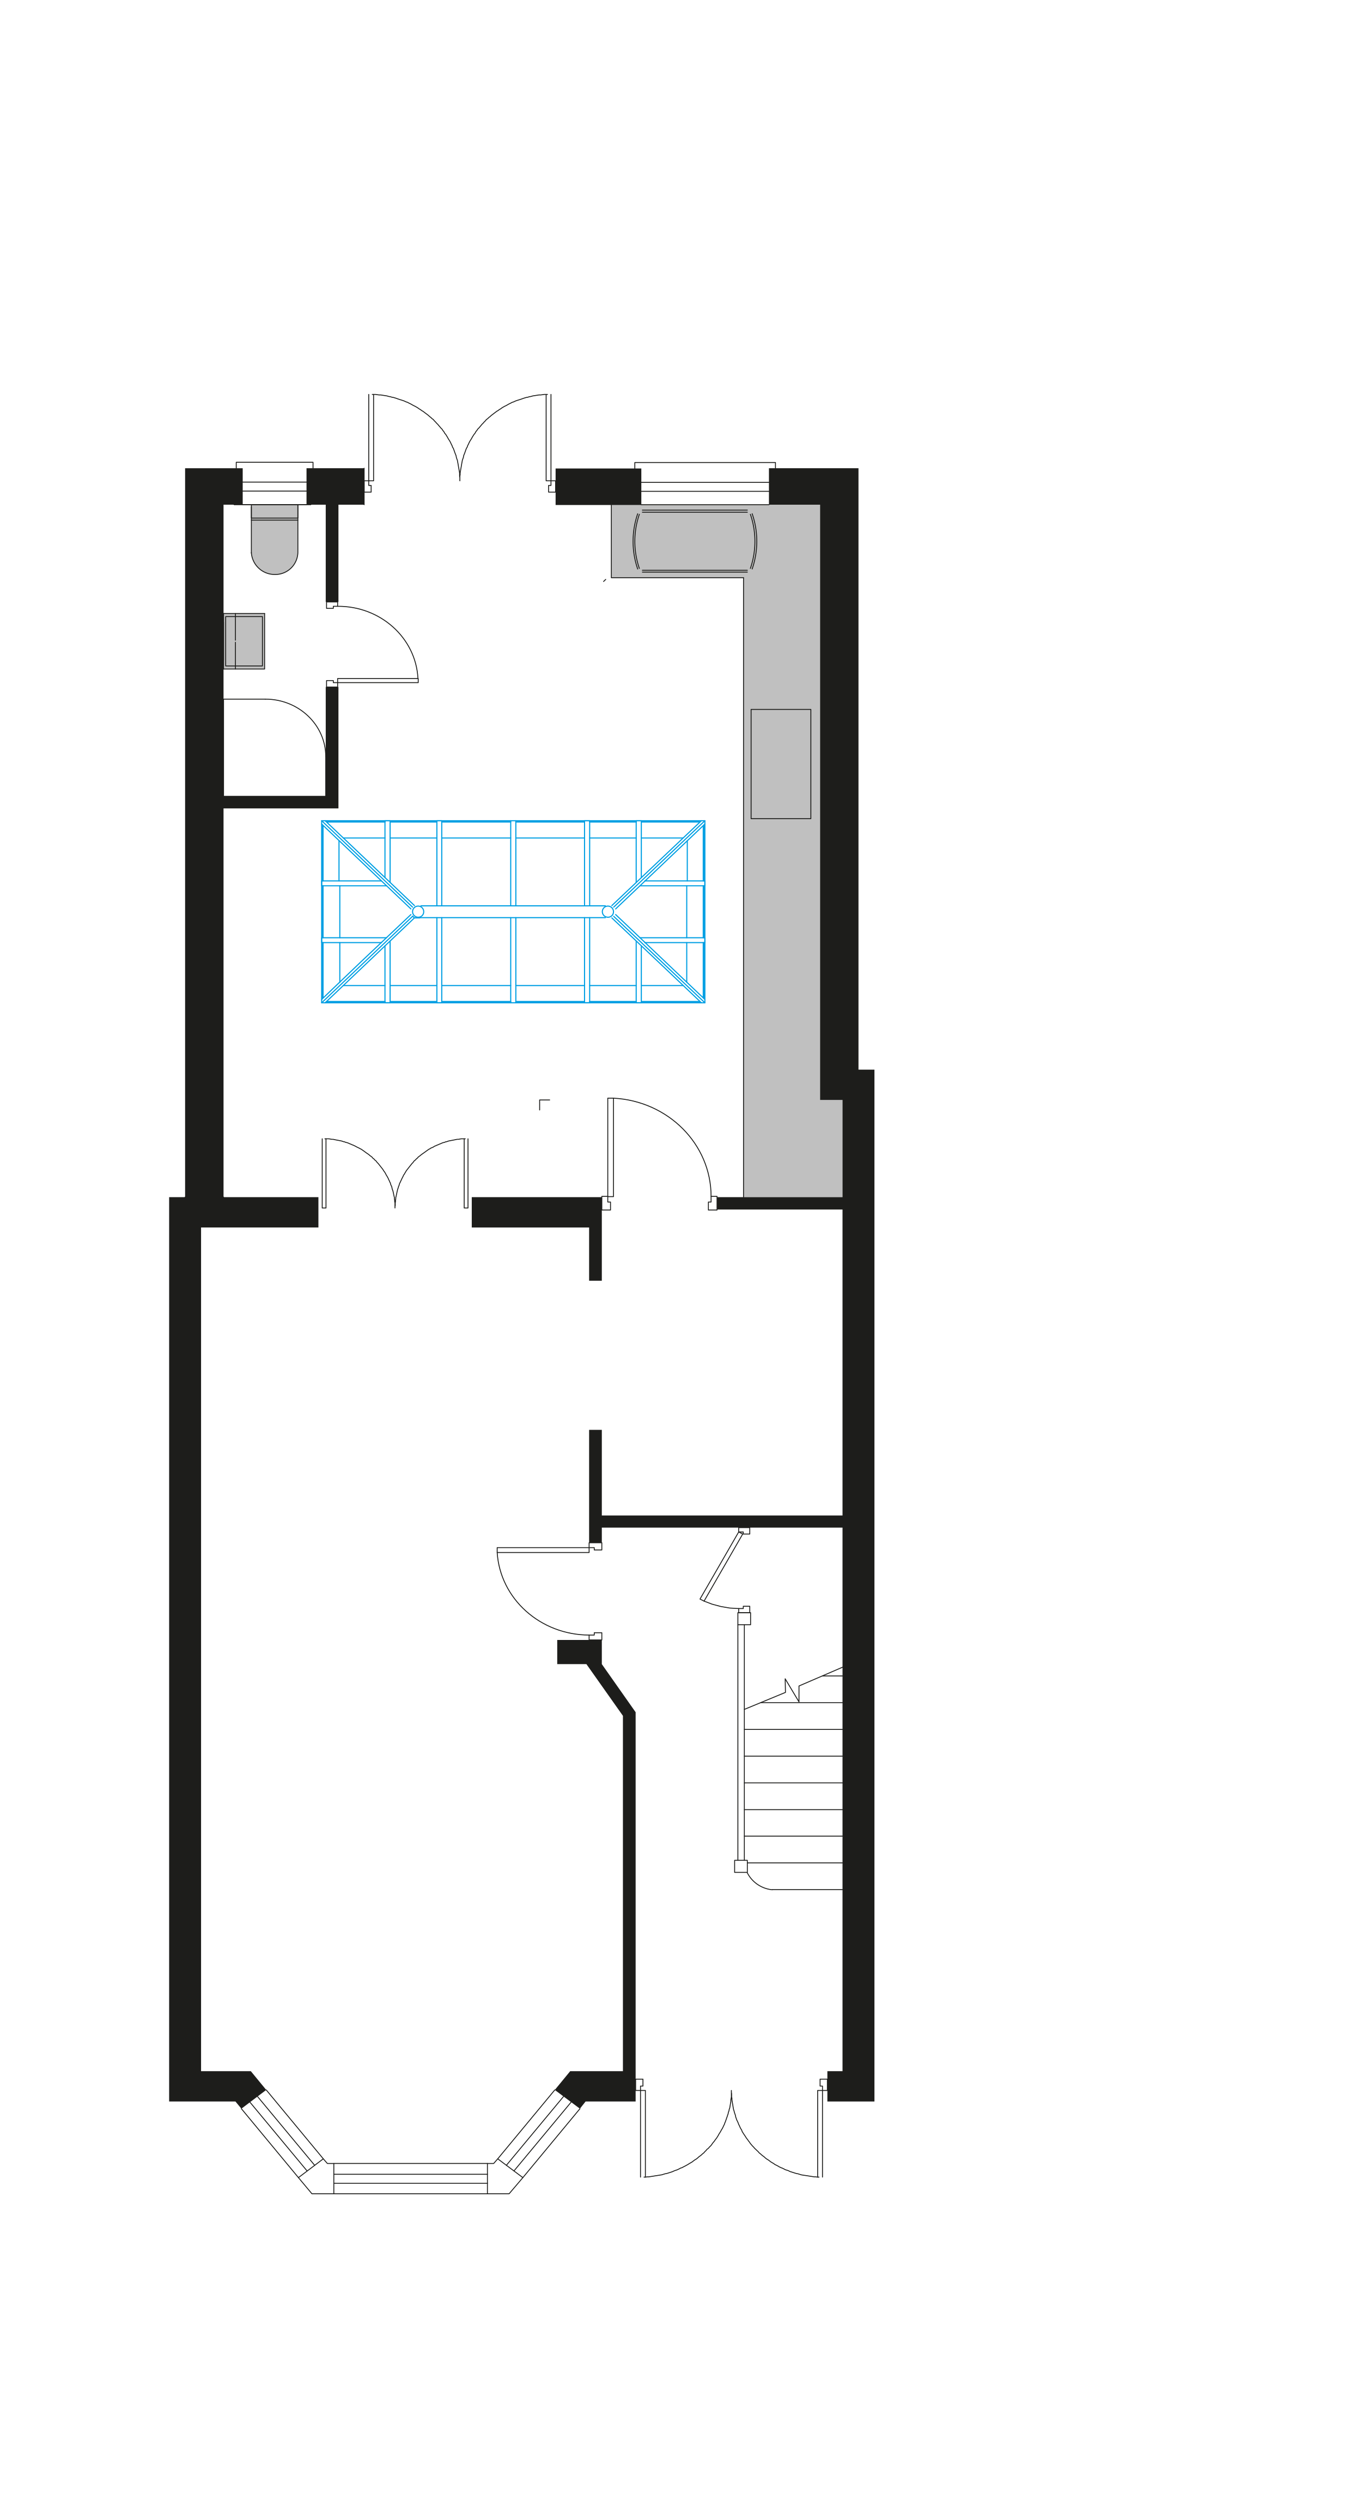 <svg xmlns="http://www.w3.org/2000/svg" viewBox="0 0 318.24 583.97"><defs><style>.a{fill:silver;}.b,.c{fill:none;stroke-linecap:round;stroke-linejoin:round;}.b{stroke:#1d1d1b;stroke-width:0.21px;}.c{stroke:#009fe3;stroke-width:0.26px;}.d{fill:#1d1d1b;}</style></defs><polygon class="a" points="196.86 279.61 173.73 279.61 173.73 134.94 142.84 134.94 142.84 117.94 149.85 117.94 149.85 117.88 179.67 117.88 191.62 117.88 191.62 249.83 191.62 256.91 196.86 256.91 196.86 279.61"/><rect class="a" x="52.23" y="143.29" width="9.6" height="12.97"/><path class="a" d="M69.6,121v8.06a5.28,5.28,0,0,1-5.38,5.11,5.46,5.46,0,0,1-5.48-5h0c0-3.6,0-7.2,0-10.81v-.48H69.6Z"/><line class="b" x1="52.23" y1="143.29" x2="52.23" y2="156.26"/><rect class="b" x="52.73" y="144.01" width="8.59" height="11.53"/><line class="b" x1="52.23" y1="143.29" x2="61.83" y2="143.29"/><polyline class="b" points="61.83 143.29 61.83 156.26 52.23 156.26"/><line class="b" x1="55.01" y1="150.01" x2="55.01" y2="156.26"/><line class="b" x1="55.01" y1="143.29" x2="55.01" y2="149.53"/><path class="b" d="M58.73,129.07a5.47,5.47,0,0,0,5.49,5.11,5.28,5.28,0,0,0,5.38-5.11V117.88"/><line class="b" x1="54.69" y1="117.88" x2="72.63" y2="117.88"/><rect class="b" x="58.73" y="117.88" width="10.87" height="3.12"/><line class="b" x1="69.6" y1="121.49" x2="58.73" y2="121.49"/><line class="b" x1="58.73" y1="129.17" x2="58.73" y2="118.36"/><line class="b" x1="141.53" y1="135.33" x2="141.03" y2="135.81"/><polygon class="b" points="129.82 112.3 129.82 114.94 128.18 114.94 128.18 113.38 128.74 113.38 128.74 112.3 129.82 112.3"/><polygon class="b" points="86.16 112.3 86.16 113.38 86.72 113.38 86.72 114.94 85.08 114.94 85.08 112.3 86.16 112.3"/><polyline class="b" points="127.61 92.12 127.61 112.3 128.74 112.3 128.74 92.12"/><polyline class="b" points="191.36 508.49 190.98 508.49 190.6 508.43 190.22 508.43 189.85 508.37 189.47 508.31 189.09 508.25 188.71 508.19 188.33 508.13 187.89 508.07 187.51 508.01 187.19 507.95 186.81 507.83 186.43 507.71 186.06 507.65 185.68 507.53 185.3 507.41 184.92 507.29 184.54 507.17 184.22 506.99 183.84 506.87 183.46 506.75 183.15 506.57 182.77 506.39 182.45 506.27 182.07 506.09 181.76 505.9 181.44 505.73 181.06 505.55 180.75 505.31 180.43 505.13 180.12 504.94 179.8 504.7 179.48 504.46 179.17 504.28 178.85 504.04 178.6 503.8 178.28 503.56 177.97 503.32 177.71 503.08 177.4 502.84 177.15 502.54 176.89 502.3 176.58 502 176.32 501.76 176.07 501.46 175.82 501.22 175.57 500.92 175.31 500.62 175.12 500.32 174.87 500.02 174.68 499.72 174.43 499.42 174.24 499.12 174.05 498.82 173.8 498.46 173.61 498.16 173.42 497.86 173.29 497.5 173.1 497.2 172.91 496.84 172.79 496.54 172.6 496.18 172.47 495.82 172.34 495.52 172.15 495.15 172.03 494.8 171.9 494.44 171.84 494.07 171.71 493.71 171.59 493.35 171.52 493.05 171.4 492.69 171.33 492.33 171.27 491.97 171.21 491.55 171.14 491.19 171.08 490.83 171.02 490.47 171.02 490.11 170.95 489.75 170.95 489.39 170.95 489.03 170.89 488.67 170.89 488.25 170.89 488.67 170.89 489.03 170.89 489.39 170.89 489.75 170.83 490.11 170.76 490.47 170.76 490.83 170.7 491.19 170.64 491.55 170.57 491.97 170.51 492.33 170.38 492.69 170.32 493.05 170.19 493.35 170.13 493.71 170 494.07 169.88 494.44 169.75 494.8 169.63 495.15 169.5 495.52 169.37 495.82 169.25 496.18 169.06 496.54 168.93 496.84 168.74 497.2 168.55 497.5 168.36 497.86 168.17 498.16 167.98 498.46 167.79 498.82 167.6 499.12 167.41 499.42 167.16 499.72 166.97 500.02 166.72 500.32 166.47 500.62 166.28 500.92 166.03 501.22 165.77 501.46 165.52 501.76 165.2 502 164.95 502.3 164.7 502.54 164.44 502.84 164.13 503.08 163.88 503.32 163.56 503.56 163.24 503.8 162.99 504.04 162.68 504.28 162.36 504.46 162.04 504.7 161.73 504.94 161.41 505.13 161.1 505.31 160.72 505.55 160.4 505.73 160.09 505.9 159.71 506.09 159.39 506.27 159.01 506.39 158.69 506.57 158.32 506.75 158 506.87 157.62 506.99 157.24 507.17 156.93 507.29 156.55 507.41 156.17 507.53 155.79 507.65 155.41 507.71 155.03 507.83 154.65 507.95 154.27 508.01 153.89 508.07 153.51 508.13 153.13 508.19 152.75 508.25 152.38 508.31 152 508.37 151.62 508.43 151.24 508.43 150.86 508.49 150.48 508.49"/><polyline class="b" points="86.16 92.12 86.16 112.3 87.29 112.3 87.29 92.12"/><polyline class="b" points="75.92 265.98 76.24 265.98 76.55 265.98 76.87 265.98 77.18 266.04 77.5 266.1 77.82 266.1 78.13 266.16 78.38 266.22 78.7 266.28 79.02 266.34 79.33 266.4 79.65 266.46 79.9 266.52 80.22 266.64 80.53 266.7 80.79 266.82 81.1 266.88 81.42 267 81.67 267.12 81.99 267.24 82.24 267.36 82.56 267.48 82.81 267.6 83.06 267.72 83.38 267.9 83.63 268.02 83.88 268.14 84.2 268.32 84.45 268.44 84.7 268.62 84.96 268.8 85.21 268.98 85.46 269.17 85.71 269.35 85.97 269.52 86.22 269.7 86.41 269.88 86.66 270.06 86.92 270.25 87.1 270.49 87.36 270.67 87.55 270.91 87.8 271.09 87.99 271.33 88.18 271.57 88.37 271.75 88.56 271.99 88.75 272.23 88.94 272.47 89.13 272.71 89.32 272.95 89.5 273.19 89.63 273.43 89.82 273.67 90.01 273.97 90.14 274.21 90.26 274.45 90.45 274.75 90.58 274.99 90.71 275.23 90.83 275.53 90.96 275.77 91.08 276.07 91.21 276.31 91.28 276.61 91.4 276.91 91.53 277.15 91.59 277.45 91.65 277.75 91.78 278.05 91.84 278.29 91.91 278.59 91.97 278.89 92.03 279.19 92.1 279.49 92.16 279.73 92.16 280.04 92.22 280.33 92.22 280.63 92.29 280.94 92.29 281.24 92.29 281.54 92.29 281.84 92.29 282.14 92.29 281.84 92.35 281.54 92.35 281.24 92.35 280.94 92.41 280.63 92.41 280.33 92.47 280.04 92.47 279.73 92.54 279.49 92.6 279.19 92.67 278.89 92.73 278.59 92.79 278.29 92.85 278.05 92.92 277.75 93.04 277.45 93.11 277.15 93.23 276.91 93.3 276.61 93.42 276.31 93.55 276.07 93.68 275.77 93.8 275.53 93.93 275.23 94.06 274.99 94.18 274.75 94.31 274.45 94.5 274.21 94.62 273.97 94.81 273.67 94.94 273.43 95.13 273.19 95.32 272.95 95.51 272.71 95.7 272.47 95.89 272.23 96.08 271.99 96.27 271.75 96.46 271.57 96.64 271.33 96.83 271.09 97.09 270.91 97.28 270.67 97.53 270.49 97.72 270.25 97.97 270.06 98.22 269.88 98.42 269.7 98.67 269.52 98.92 269.35 99.17 269.17 99.43 268.98 99.68 268.8 99.93 268.62 100.18 268.44 100.44 268.32 100.69 268.14 101 268.02 101.26 267.9 101.51 267.72 101.83 267.6 102.08 267.48 102.39 267.36 102.65 267.24 102.96 267.12 103.22 267 103.53 266.88 103.85 266.82 104.1 266.7 104.42 266.64 104.73 266.52 104.99 266.46 105.3 266.4 105.62 266.34 105.93 266.28 106.25 266.22 106.5 266.16 106.82 266.1 107.13 266.1 107.45 266.04 107.77 265.98 108.08 265.98 108.4 265.98 108.71 265.98"/><polyline class="b" points="108.46 265.98 108.46 282.14 109.35 282.14 109.35 265.98"/><polyline class="b" points="75.29 265.98 75.29 282.14 76.17 282.14 76.17 265.98"/><polyline class="b" points="86.98 92.12 87.36 92.12 87.74 92.12 88.11 92.18 88.56 92.24 88.94 92.24 89.32 92.3 89.69 92.36 90.07 92.42 90.45 92.48 90.83 92.6 91.21 92.66 91.59 92.78 91.97 92.84 92.35 92.96 92.73 93.08 93.04 93.2 93.42 93.32 93.8 93.44 94.18 93.56 94.5 93.68 94.88 93.86 95.25 93.98 95.57 94.16 95.95 94.34 96.27 94.52 96.58 94.7 96.96 94.88 97.28 95.06 97.59 95.24 97.91 95.48 98.22 95.66 98.54 95.9 98.86 96.08 99.17 96.32 99.49 96.56 99.81 96.8 100.12 97.04 100.37 97.28 100.69 97.52 100.94 97.77 101.26 98 101.51 98.31 101.76 98.55 102.02 98.85 102.27 99.09 102.52 99.39 102.78 99.69 103.03 99.99 103.28 100.23 103.47 100.53 103.72 100.83 103.91 101.19 104.17 101.49 104.35 101.79 104.54 102.09 104.73 102.45 104.92 102.75 105.11 103.05 105.3 103.41 105.43 103.71 105.62 104.07 105.74 104.43 105.93 104.73 106.06 105.09 106.19 105.45 106.31 105.81 106.44 106.11 106.57 106.47 106.63 106.83 106.75 107.19 106.88 107.55 106.94 107.91 107.01 108.27 107.07 108.64 107.13 109 107.2 109.36 107.26 109.72 107.32 110.08 107.39 110.5 107.39 110.86 107.39 111.22 107.45 111.58 107.45 111.94 107.45 112.3 107.45 111.94 107.45 111.58 107.45 111.22 107.51 110.86 107.51 110.5 107.58 110.08 107.64 109.72 107.7 109.36 107.77 109 107.83 108.64 107.89 108.27 107.96 107.91 108.02 107.55 108.14 107.19 108.27 106.83 108.33 106.47 108.46 106.11 108.59 105.81 108.71 105.45 108.84 105.09 108.97 104.73 109.16 104.43 109.28 104.07 109.47 103.71 109.6 103.41 109.79 103.05 109.98 102.75 110.17 102.45 110.36 102.09 110.55 101.79 110.74 101.49 110.99 101.19 111.18 100.83 111.43 100.53 111.62 100.23 111.87 99.99 112.13 99.69 112.38 99.39 112.63 99.09 112.88 98.85 113.14 98.55 113.39 98.31 113.64 98 113.96 97.77 114.21 97.52 114.53 97.28 114.78 97.04 115.1 96.8 115.41 96.56 115.73 96.32 116.04 96.08 116.36 95.9 116.68 95.66 116.99 95.48 117.31 95.24 117.62 95.06 117.94 94.88 118.32 94.7 118.63 94.52 118.95 94.34 119.33 94.16 119.64 93.98 120.03 93.86 120.4 93.68 120.72 93.56 121.1 93.44 121.48 93.32 121.86 93.2 122.17 93.08 122.55 92.96 122.93 92.84 123.31 92.78 123.69 92.66 124.07 92.6 124.45 92.48 124.83 92.42 125.21 92.36 125.58 92.3 125.96 92.24 126.34 92.24 126.79 92.18 127.17 92.12 127.54 92.12 127.92 92.12"/><polyline class="b" points="150.8 508.49 150.8 488.25 149.66 488.25 149.66 508.49"/><polygon class="b" points="192.18 488.25 192.18 487.23 191.62 487.23 191.62 485.61 193.32 485.61 193.32 488.25 192.18 488.25"/><polygon class="b" points="148.52 488.25 148.52 485.61 150.23 485.61 150.23 487.23 149.66 487.23 149.66 488.25 148.52 488.25"/><polyline class="b" points="192.18 508.49 192.18 488.25 191.05 488.25 191.05 508.49"/><polyline class="b" points="164.51 373.96 166.4 374.68 168.43 375.22 170.51 375.58 172.6 375.7"/><rect class="b" x="78.89" y="158.48" width="18.83" height="0.96"/><polygon class="b" points="76.3 140.59 76.3 142.09 77.88 142.09 77.88 141.61 78.89 141.61 78.89 140.59 76.3 140.59"/><polygon class="b" points="77.88 159.44 77.88 158.96 76.3 158.96 76.3 160.46 78.89 160.46 78.89 159.44 77.88 159.44"/><path class="b" d="M166.15,279.43c0-12.19-10-22.26-22.81-22.94"/><rect class="b" x="142.01" y="256.49" width="1.33" height="23"/><polygon class="b" points="167.54 282.62 165.52 282.62 165.52 280.75 166.15 280.75 166.15 279.43 167.54 279.43 167.54 282.62"/><polygon class="b" points="142.01 280.75 142.65 280.75 142.65 282.62 140.62 282.62 140.62 279.43 142.01 279.43 142.01 280.75"/><path class="b" d="M116.17,362.61c.69,10.81,10.09,19.25,21.48,19.28"/><rect class="b" x="116.17" y="361.47" width="21.48" height="1.14"/><polygon class="b" points="140.62 383.03 140.62 381.35 138.85 381.35 138.85 381.89 137.65 381.89 137.65 383.03 140.62 383.03"/><polygon class="b" points="138.85 361.47 138.85 362.01 140.62 362.01 140.62 360.33 137.65 360.33 137.65 361.47 138.85 361.47"/><polygon class="b" points="164.51 373.96 163.56 373.48 172.6 357.81 173.54 358.29 164.51 373.96"/><polygon class="b" points="175.19 376.67 175.19 375.16 173.67 375.16 173.67 375.7 172.6 375.7 172.6 376.67 175.19 376.67"/><polygon class="b" points="173.67 357.81 173.67 358.29 175.19 358.29 175.19 356.79 172.6 356.79 172.6 357.81 173.67 357.81"/><path class="b" d="M97.66,158.48c-.49-9.5-8.77-16.94-18.77-16.87"/><line class="b" x1="173.73" y1="279.61" x2="173.73" y2="134.94"/><polygon class="b" points="69.73 508.61 75.54 504.22 76.49 505.31 78 505.31 78 512.39 72.89 512.39 69.73 508.61"/><polygon class="b" points="122.17 508.61 116.3 504.22 115.35 505.31 113.89 505.31 113.89 512.39 118.95 512.39 122.17 508.61"/><line class="b" x1="43.25" y1="279.61" x2="52.23" y2="279.61"/><rect class="b" x="172.41" y="376.66" width="2.97" height="2.82"/><polyline class="b" points="173.73 134.94 142.84 134.94 142.84 117.88"/><polyline class="b" points="128.43 256.91 126.09 256.91 126.09 259.25"/><line class="b" x1="85.08" y1="117.88" x2="85.08" y2="109.36"/><path class="b" d="M149.39,120.12a19.41,19.41,0,0,0,0,12.64"/><path class="b" d="M175.33,132.76a19.41,19.41,0,0,0,0-12.64"/><path class="b" d="M175.75,132.89a19.8,19.8,0,0,0,0-12.9"/><line class="b" x1="174.62" y1="133.2" x2="150.1" y2="133.2"/><line class="b" x1="174.62" y1="119.63" x2="150.1" y2="119.63"/><line class="b" x1="174.62" y1="119.14" x2="150.1" y2="119.14"/><line class="b" x1="174.62" y1="133.62" x2="150.1" y2="133.62"/><polyline class="b" points="52.23 145.33 52.23 149.77 52.23 154.16"/><path class="b" d="M149,120a19.8,19.8,0,0,0,0,12.9"/><polyline class="b" points="76.11 176.68 76.11 185.99 52.23 185.99 52.23 163.29 62.02 163.29"/><path class="b" d="M76.11,176.71c0-7.41-6.32-13.42-14.12-13.42"/><line class="b" x1="113.9" y1="512.39" x2="78.01" y2="512.39"/><line class="b" x1="196.86" y1="391.44" x2="192.18" y2="391.44"/><polyline class="b" points="148.33 109.42 148.33 108.03 181.19 108.03 181.19 109.42"/><line class="b" x1="129.63" y1="488.13" x2="116.3" y2="504.22"/><line class="b" x1="56.71" y1="112.6" x2="71.62" y2="112.6"/><line class="b" x1="135.51" y1="492.51" x2="122.17" y2="508.61"/><line class="b" x1="196.86" y1="441.35" x2="180.49" y2="441.35"/><line class="b" x1="173.92" y1="379.49" x2="173.92" y2="434.5"/><line class="b" x1="62.21" y1="488.13" x2="75.54" y2="504.22"/><line class="b" x1="196.86" y1="403.93" x2="173.92" y2="403.93"/><line class="b" x1="196.86" y1="410.18" x2="173.92" y2="410.18"/><line class="b" x1="196.86" y1="416.42" x2="173.92" y2="416.42"/><line class="b" x1="196.86" y1="422.67" x2="173.92" y2="422.67"/><line class="b" x1="196.86" y1="428.85" x2="173.92" y2="428.85"/><line class="b" x1="196.86" y1="435.1" x2="174.62" y2="435.1"/><line class="b" x1="149.85" y1="117.88" x2="179.67" y2="117.88"/><line class="b" x1="172.41" y1="379.49" x2="172.41" y2="434.5"/><line class="b" x1="73.52" y1="505.73" x2="60.19" y2="489.69"/><line class="b" x1="56.4" y1="492.51" x2="69.73" y2="508.61"/><line class="b" x1="71.75" y1="507.05" x2="58.42" y2="491.01"/><line class="b" x1="78.01" y1="507.83" x2="113.9" y2="507.83"/><line class="b" x1="149.85" y1="112.66" x2="179.67" y2="112.66"/><line class="b" x1="149.85" y1="114.76" x2="179.67" y2="114.76"/><line class="b" x1="113.9" y1="505.3" x2="78.01" y2="505.3"/><line class="b" x1="56.71" y1="117.88" x2="71.62" y2="117.88"/><line class="b" x1="196.86" y1="397.68" x2="177.78" y2="397.68"/><polyline class="b" points="55.2 109.36 55.2 107.97 73.14 107.97 73.14 109.36"/><line class="b" x1="120.09" y1="507.05" x2="133.42" y2="491.01"/><line class="b" x1="118.32" y1="505.73" x2="131.65" y2="489.69"/><polyline class="b" points="173.92 399.25 183.53 395.28 183.46 392.1 186.69 397.5 186.69 393.78 196.86 389.4"/><rect class="b" x="171.65" y="434.5" width="2.97" height="2.82"/><path class="b" d="M174.59,437.38a7.36,7.36,0,0,0,5.87,4"/><line class="b" x1="56.71" y1="114.7" x2="71.62" y2="114.7"/><line class="b" x1="78.01" y1="509.93" x2="113.9" y2="509.93"/><rect class="b" x="175.5" y="165.69" width="13.96" height="25.52"/><line class="c" x1="75.16" y1="234.21" x2="75.16" y2="191.69"/><line class="c" x1="102.08" y1="230.19" x2="91.15" y2="230.19"/><line class="c" x1="89.95" y1="230.19" x2="80.22" y2="230.19"/><line class="c" x1="80.22" y1="195.72" x2="89.95" y2="195.72"/><line class="c" x1="91.15" y1="195.72" x2="102.08" y2="195.72"/><polyline class="c" points="102.08 211.57 102.08 191.69 103.22 191.69 103.22 211.57"/><polyline class="c" points="103.22 214.33 103.22 234.21 102.08 234.21 102.08 214.33"/><polyline class="c" points="89.95 204.97 89.95 191.69 91.15 191.69 91.15 206.11"/><polyline class="c" points="89.13 220.16 75.16 220.16 75.16 219.02 90.33 219.02"/><polyline class="c" points="90.33 206.89 75.16 206.89 75.16 205.75 89.13 205.75"/><polyline class="c" points="91.15 219.8 91.15 234.21 89.95 234.21 89.95 220.94"/><line class="c" x1="75.35" y1="233.25" x2="75.35" y2="220.16"/><line class="c" x1="79.4" y1="229.41" x2="79.4" y2="220.16"/><line class="c" x1="75.48" y1="233.07" x2="75.48" y2="220.16"/><line class="c" x1="76.36" y1="191.99" x2="89.95" y2="191.99"/><line class="c" x1="76.17" y1="191.87" x2="89.95" y2="191.87"/><line class="c" x1="79.21" y1="205.75" x2="79.21" y2="196.38"/><line class="c" x1="75.35" y1="205.75" x2="75.35" y2="192.65"/><line class="c" x1="75.48" y1="205.75" x2="75.48" y2="192.83"/><line class="c" x1="75.35" y1="219.02" x2="75.35" y2="206.89"/><line class="c" x1="79.4" y1="219.02" x2="79.4" y2="206.89"/><line class="c" x1="75.48" y1="219.02" x2="75.48" y2="206.89"/><line class="c" x1="89.95" y1="234.03" x2="76.17" y2="234.03"/><line class="c" x1="89.95" y1="233.91" x2="76.36" y2="233.91"/><line class="c" x1="102.08" y1="234.03" x2="91.15" y2="234.03"/><line class="c" x1="102.08" y1="233.91" x2="91.15" y2="233.91"/><line class="c" x1="91.15" y1="191.99" x2="102.08" y2="191.99"/><line class="c" x1="91.15" y1="191.87" x2="102.08" y2="191.87"/><line class="c" x1="96.84" y1="211.51" x2="75.98" y2="191.69"/><line class="c" x1="96.01" y1="212.29" x2="75.16" y2="192.47"/><polyline class="c" points="96.83 214.39 85.14 225.5 75.98 234.21"/><polyline class="c" points="96.01 213.61 84.26 224.72 75.16 233.43"/><path class="c" d="M99,213a1.3,1.3,0,1,0-1.29,1.23A1.26,1.26,0,0,0,99,213Z"/><line class="c" x1="120.53" y1="191.69" x2="120.53" y2="211.57"/><line class="c" x1="119.33" y1="191.69" x2="119.33" y2="211.57"/><line class="c" x1="119.33" y1="234.21" x2="119.33" y2="214.33"/><line class="c" x1="120.53" y1="234.21" x2="120.53" y2="214.33"/><line class="c" x1="164.7" y1="234.21" x2="164.7" y2="191.69"/><line class="c" x1="120.53" y1="230.19" x2="136.58" y2="230.19"/><line class="c" x1="103.22" y1="230.19" x2="119.33" y2="230.19"/><line class="c" x1="137.78" y1="230.19" x2="148.65" y2="230.19"/><line class="c" x1="149.85" y1="230.19" x2="159.58" y2="230.19"/><line class="c" x1="159.58" y1="195.72" x2="149.85" y2="195.72"/><line class="c" x1="148.65" y1="195.72" x2="137.78" y2="195.72"/><line class="c" x1="119.33" y1="195.72" x2="103.22" y2="195.72"/><line class="c" x1="136.58" y1="195.72" x2="120.53" y2="195.72"/><polyline class="c" points="143.4 214.03 164.7 234.21 75.16 234.21 96.39 214.03"/><polyline class="c" points="137.78 211.57 137.78 191.69 136.58 191.69 136.58 211.57"/><polyline class="c" points="136.58 214.33 136.58 234.21 137.78 234.21 137.78 214.33"/><polyline class="c" points="149.85 204.97 149.85 191.69 148.65 191.69 148.65 206.11"/><polyline class="c" points="150.67 220.16 164.7 220.16 164.7 219.02 149.53 219.02"/><polyline class="c" points="149.53 206.89 164.7 206.89 164.7 205.75 150.67 205.75"/><polyline class="c" points="148.65 219.8 148.65 234.21 149.85 234.21 149.85 220.94"/><line class="c" x1="164.51" y1="233.25" x2="164.51" y2="220.16"/><line class="c" x1="160.46" y1="229.41" x2="160.46" y2="220.16"/><line class="c" x1="164.32" y1="233.07" x2="164.32" y2="220.16"/><line class="c" x1="163.5" y1="191.99" x2="149.85" y2="191.99"/><line class="c" x1="163.62" y1="191.87" x2="149.85" y2="191.87"/><line class="c" x1="160.59" y1="205.75" x2="160.59" y2="196.38"/><line class="c" x1="164.51" y1="205.75" x2="164.51" y2="192.65"/><line class="c" x1="164.32" y1="205.75" x2="164.32" y2="192.83"/><line class="c" x1="164.51" y1="219.02" x2="164.51" y2="206.89"/><line class="c" x1="160.46" y1="219.02" x2="160.46" y2="206.89"/><line class="c" x1="164.32" y1="219.02" x2="164.32" y2="206.89"/><line class="c" x1="149.85" y1="234.03" x2="163.62" y2="234.03"/><line class="c" x1="149.85" y1="233.91" x2="163.5" y2="233.91"/><line class="c" x1="137.78" y1="234.03" x2="148.65" y2="234.03"/><line class="c" x1="137.78" y1="233.91" x2="148.65" y2="233.91"/><line class="c" x1="120.53" y1="234.03" x2="136.58" y2="234.03"/><line class="c" x1="103.22" y1="234.03" x2="119.33" y2="234.03"/><line class="c" x1="120.53" y1="233.91" x2="136.58" y2="233.91"/><line class="c" x1="103.22" y1="233.91" x2="119.33" y2="233.91"/><line class="c" x1="119.33" y1="191.99" x2="103.22" y2="191.99"/><line class="c" x1="136.58" y1="191.99" x2="120.53" y2="191.99"/><line class="c" x1="119.33" y1="191.87" x2="103.22" y2="191.87"/><line class="c" x1="136.58" y1="191.87" x2="120.53" y2="191.87"/><line class="c" x1="148.65" y1="191.99" x2="137.78" y2="191.99"/><line class="c" x1="148.65" y1="191.87" x2="137.78" y2="191.87"/><line class="c" x1="142.96" y1="211.51" x2="163.88" y2="191.69"/><line class="c" x1="143.85" y1="212.29" x2="164.7" y2="192.47"/><polyline class="c" points="142.96 214.39 154.71 225.5 163.88 234.21"/><polyline class="c" points="143.85 213.61 155.54 224.72 164.7 233.43"/><polyline class="c" points="96.39 211.87 75.16 191.69 164.7 191.69 143.4 211.87"/><polyline class="c" points="141.44 214.33 98.16 214.33 98.1 214.39 96.83 214.39 96.39 213.97"/><line class="c" x1="141.45" y1="211.57" x2="98.35" y2="211.57"/><path class="c" d="M143.34,213a1.3,1.3,0,1,0-1.29,1.23A1.26,1.26,0,0,0,143.34,213Z"/><rect class="d" x="129.82" y="109.42" width="20.03" height="8.53"/><polygon class="d" points="133.23 483.75 145.55 483.75 145.55 400.75 137.02 388.68 130.2 388.68 130.2 383.03 140.62 383.03 140.62 388.68 148.52 399.91 148.52 490.83 136.83 490.83 135.5 492.51 129.63 488.13 133.23 483.75"/><polygon class="d" points="110.23 279.61 110.23 286.7 137.65 286.7 137.65 299.13 140.62 299.13 140.62 279.61 110.23 279.61"/><polygon class="d" points="76.11 117.88 76.11 140.59 79.08 140.59 79.08 117.88 85.08 117.88 85.08 109.36 71.62 109.36 71.62 117.88 76.11 117.88"/><polygon class="d" points="39.52 490.83 55.01 490.83 56.4 492.51 62.21 488.13 58.61 483.75 46.98 483.75 46.98 286.7 74.4 286.7 74.4 279.61 52.23 279.61 52.23 188.81 79.08 188.81 79.08 160.46 76.11 160.46 76.11 185.99 52.23 185.99 52.23 117.88 56.71 117.88 56.71 109.36 43.25 109.36 43.25 279.61 39.52 279.61 39.52 490.83"/><polygon class="d" points="196.86 279.61 167.54 279.61 167.54 282.5 196.86 282.5 196.86 353.96 140.62 353.96 140.62 333.96 137.65 333.96 137.65 360.33 140.62 360.33 140.62 356.79 196.86 356.79 196.86 483.75 193.32 483.75 193.32 490.83 204.32 490.83 204.32 279.61 204.32 249.83 200.59 249.83 200.59 109.36 179.67 109.36 179.67 117.88 191.62 117.88 191.62 249.83 191.62 256.91 196.86 256.91 196.86 279.61"/></svg>